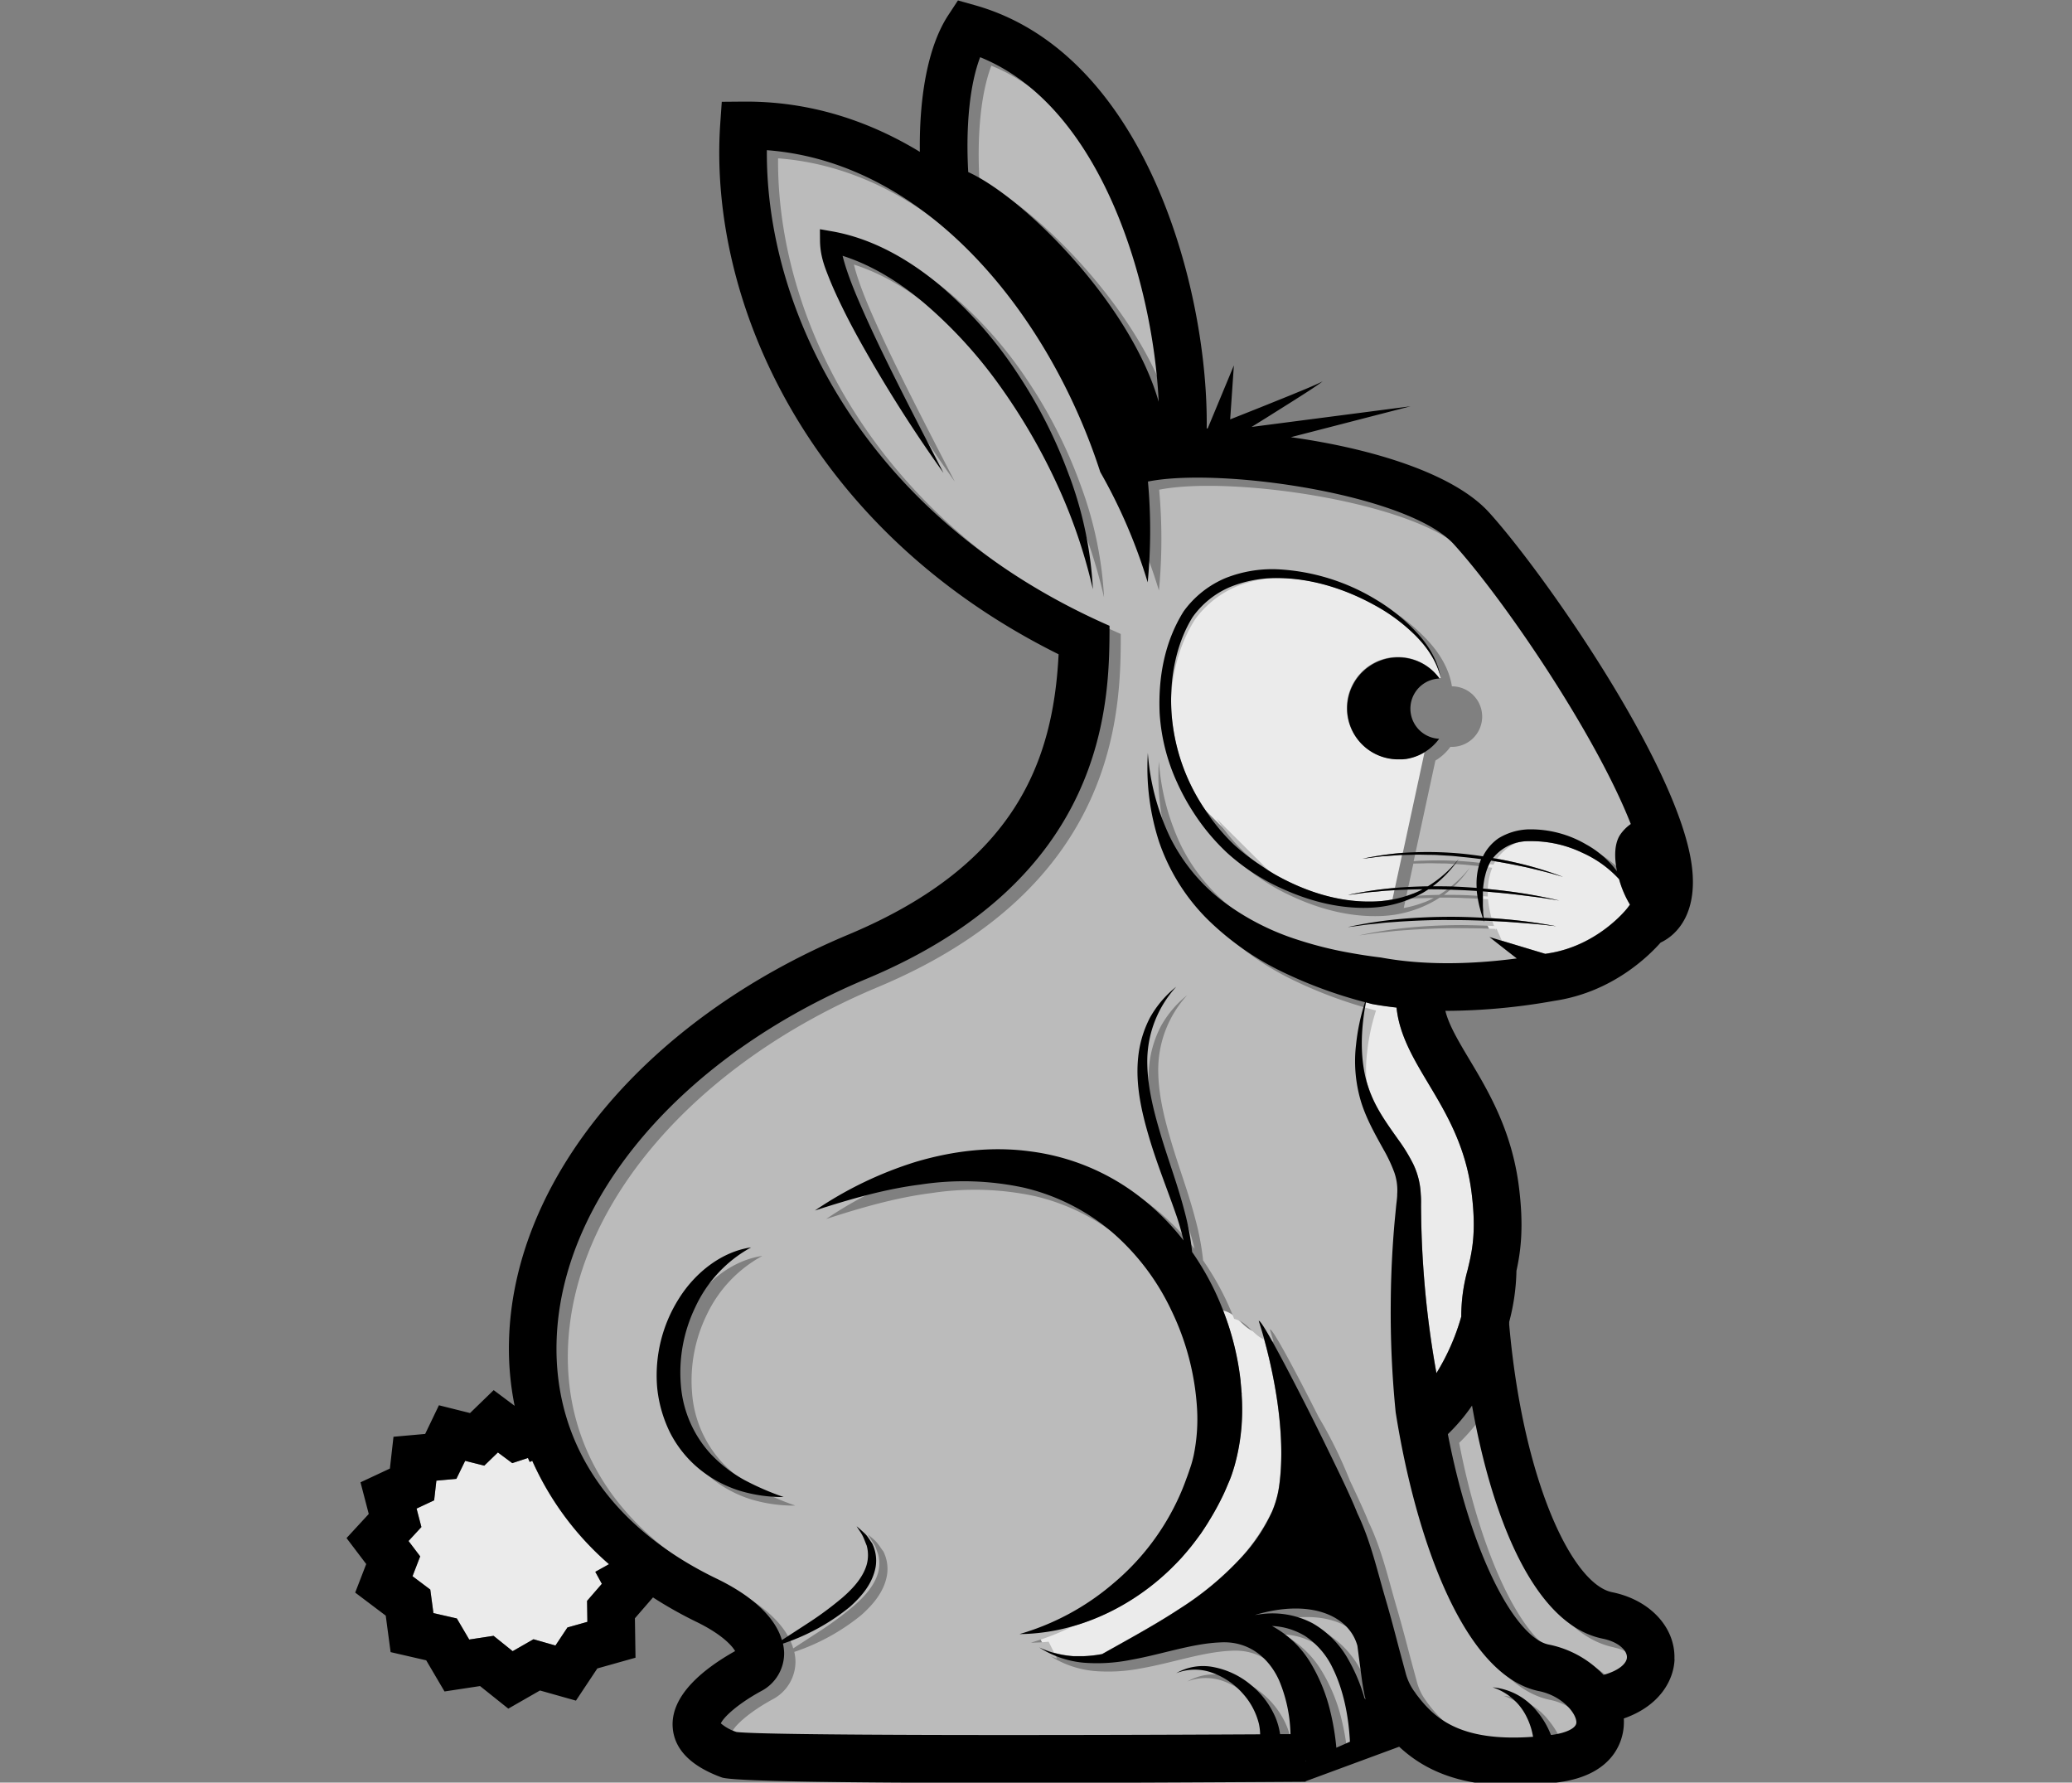 <svg id="publicdomainvectors.org" xmlns="http://www.w3.org/2000/svg" viewBox="0 0 660 567.74"><rect x="0" y="0" width="660" height="567.74" fill="#808080" stroke="none"/><defs><style>.cls-1{fill:#ebebeb;}.cls-2{fill:#bbb;}</style></defs><title>hare-bunny-publicdomainvectors.org</title><path class="cls-1" d="M468.75,379.8c1.6,12.76.14,18.83-1.28,24.7a55,55,0,0,0-2,14.8,71,71,0,0,1-7.91,18q-2.06-11.41-3.27-23-.85-8.37-1.28-16.8-.19-4.21-.29-8.44l-.06-4.22c0-1.5.07-2.62-.09-4.45a24.61,24.61,0,0,0-2.37-9.61,54,54,0,0,0-4.73-7.75c-3.34-4.71-6.55-9.13-8.64-14.2-3.82-9.1-3.6-19.57-1.74-29.62.65.17,1.29.37,1.94.53h0c2.61.48,5.22.83,7.82,1.13.88,8.7,5.41,16.31,10.16,24.23,5.56,9.28,11.87,19.81,13.73,34.66M169.56,465.25l-.83.37-.56-1.27-5,1.64-4.58-3.4-4.33,4.2-6.09-1.53L145.36,471l-6.36.57-.71,6.27-5.6,2.62,1.54,5.88-4.1,4.45,3.71,4.89L131.4,502l5.66,4.26,1,7.49,7.46,1.71,3.94,6.71,7.76-1.18,6.08,4.89,6.63-3.8,7,2,3.82-5.75,6.35-1.79-.1-6.68,4.71-5.43-2.12-3.81,4.37-2.43a94.53,94.53,0,0,1-24.44-32.92M383.12,256.84c.28.42.57.83.85,1.24l17.63,17.56c1.48,1,2.95,2,4.49,2.89,9.28,5.25,19.83,8.77,30.55,8.62a39.83,39.83,0,0,0,6.89-.69l.64-2.94-2.22.12c-1.41.09-2.8.27-4.21.39-2.82.17-5.59.7-8.41,1a122.05,122.05,0,0,1,15-2.24l2.27-10.49-.68,0-4,.3-2,.14-2,.25-4,.51a97.09,97.09,0,0,1,12.93-1.89l6.92-32.06a15.87,15.87,0,0,1-5.95,2.12l-.12,0-.9.09-.21,0c-.36,0-.72,0-1.09,0A16.26,16.26,0,1,1,458.46,216c.16,0,.32-.05.49-.05-1.2-5.36-4.43-10-8.23-13.76a57,57,0,0,0-13-9.58c-9.42-5.17-20-8.48-30.67-8.55A39,39,0,0,0,391.71,187a28.18,28.18,0,0,0-11.85,9.58c-5.43,8.8-7.34,19.92-6.7,30.37a62.66,62.66,0,0,0,10,29.87M515.69,280A35.62,35.62,0,0,0,504,271.58a37.55,37.55,0,0,0-16.91-3.68,14.51,14.51,0,0,0-11.53,5.39c2.26.39,4.51.82,6.75,1.33a112.69,112.69,0,0,1,15.59,4.67c-2.6-.79-5.2-1.52-7.84-2.15-1.31-.33-2.63-.63-3.94-.94l-4-.83c-2.38-.47-4.76-.89-7.16-1.27a12.44,12.44,0,0,0-1,2,18.33,18.33,0,0,0-.67,1.93c-.07.23-.12.47-.18.71-.11.43-.22.85-.3,1.29s-.1.61-.15.91-.12.76-.16,1.14-.06.62-.09.93c2.53.22,5.06.48,7.59.8a157.32,157.32,0,0,1,16.69,3c-2.79-.46-5.58-.9-8.38-1.25s-5.6-.72-8.4-1q-3.78-.39-7.56-.67a2.46,2.46,0,0,0,0,.26c0,.4,0,.79,0,1.18s0,.62,0,.93,0,.88,0,1.32l0,.76c0,.5.05,1,.08,1.5,0,.17,0,.33,0,.5,0,.59.1,1.18.16,1.77h0l.08.18c2.16.11,4.32.25,6.47.44A163.86,163.86,0,0,1,495.73,295c-2.76-.33-5.52-.63-8.29-.84s-5.53-.46-8.3-.63q-3-.17-6-.29l2.48,5.53,16.58,5,1.28-.21c15.73-2.57,24.81-14.28,24.89-14.4l.8-1.07a32.45,32.45,0,0,1-3.47-8.13M402.14,424.62c-6.27-.34-7.19-6-12.56-7.24a88.59,88.59,0,0,1,5.56,22.43l0,.2c.12,1.18.23,2.38.31,3.57l0,.59c.07,1.19.12,2.38.14,3.57A65.8,65.8,0,0,1,393.17,467c-.47,1.58-1,3.2-1.64,4.72s-1.2,2.9-1.88,4.31a85.45,85.45,0,0,1-4.5,8.25q-.58,1-1.2,1.92c-.14.22-.28.44-.43.66l-.81,1.22c-.18.27-.37.53-.56.79s-.49.7-.74,1l-.64.86-.71.93-.7.89-.69.84q-.37.46-.78.93l-.64.75-.87,1-.58.62-1,1.05-.47.48-1.13,1.13-.3.3c-11.73,11.38-26.91,18.87-42.47,20.44l2.71,5.41a30.8,30.8,0,0,0,8.82,1.94l.46,0,1,0c.54,0,1.08,0,1.62,0a40.08,40.08,0,0,0,6-.67c8.76-4.93,17-9.38,24.58-14.37a98,98,0,0,0,20-16.68,62.78,62.78,0,0,0,9.54-14.33,32.29,32.29,0,0,0,2.23-7.87c2.54-17.69-2.29-38.34-4.93-47.73Z"/><path class="cls-2" d="M428.14,534c3.48,7.07,5.06,15.35,5.47,23.38l-4.33,1.92a78,78,0,0,0-1.92-11.55,53.79,53.79,0,0,0-6.27-15.44,32.16,32.16,0,0,0-12.3-11.77,21.85,21.85,0,0,1,10.55,3.19,25.12,25.12,0,0,1,8.8,10.27m-8.68,29.67.23-.11h-.23Zm-46.81-433c-1.74-37-17.91-94-56.87-109.74-3.25,8.51-4.63,21.63-3.8,36.59,17.88,8.12,51.73,42,60.67,73.15m64.83,407.69-1.09-8.14c-.14-1.11-.29-2.22-.43-3.33-2.71-9.78-15.17-15.07-32.68-9.81.87-.13,1.74-.27,2.62-.36a27.46,27.46,0,0,1,15.82,3,30.24,30.24,0,0,1,11.4,11.63,54.64,54.64,0,0,1,5.09,12.19l.38.48c-.11-.42-.25-.88-.33-1.26-.34-1.56-.56-3-.78-4.37M476.29,295l-.08-.18a1.1,1.1,0,0,0,0,.18h.06m-1-18.64c-1.86-.26-3.73-.49-5.6-.66-1.34-.12-2.68-.3-4-.38l-4-.25c-1.35-.1-2.7-.06-4.05-.1s-2.7-.07-4.05,0l-3.37.07-2.27,10.49,1.81-.16q4.32-.29,8.65-.36a37.77,37.77,0,0,0,9.89-8.78,36.36,36.36,0,0,1-8.33,8.78c2.26,0,4.51,0,6.77.09s4.81.25,7.21.43a21.94,21.94,0,0,1,.9-7.77,13.59,13.59,0,0,1,.51-1.39m-28.2,12.82a34.86,34.86,0,0,0,6.52-1.83l.06,0c.71-.27,1.4-.58,2.08-.91l.9-.46c-2.31,0-4.61.09-6.92.18l-2,.11Zm58.61,262.24c-.07,1.74-3.25,3.31-7.93,3.9l-.19,0,0-.06a26.89,26.89,0,0,0-4.4-7.44A20.36,20.36,0,0,0,479,540.12a18.49,18.49,0,0,1,11,9.76,22.56,22.56,0,0,1,1.88,6c-23.84,1.75-31.8-6.32-37.4-13.83,0,0-.06-.12-.07-.13a5.89,5.89,0,0,0-.41-.57,17.47,17.47,0,0,1-2.75-6l-2.07-7.64c-1.36-5.2-2.74-10.47-4.28-15.72-2.74-9.34-4.71-18.44-9-27.34-.93-2.43-3.13-7.26-5.95-13.18a141.24,141.24,0,0,0-9.92-20.17c-7.51-14.88-14.9-28.67-15.53-27.86l1.17,3.85c-6.27-.33-7.19-6-12.55-7.24-.84-2.16-1.76-4.3-2.76-6.4a89.13,89.13,0,0,0-7.16-12.26,2.35,2.35,0,0,1,0-.26,85.19,85.19,0,0,0-2.41-12.72c-2.15-8.33-5.19-16.31-7.59-24.38s-4.46-16.23-4.25-24.46a35.34,35.34,0,0,1,9.21-22.63,33.39,33.39,0,0,0-8.35,9.84,34.59,34.59,0,0,0-3.76,12.59c-.94,8.85,1.1,17.55,3.53,25.75s5.67,16.15,8.43,24.12c1,2.81,1.79,5.65,2.5,8.51A78.6,78.6,0,0,0,366.75,384a71.73,71.73,0,0,0-35-14.57c-12.53-1.73-25-.11-36.59,3.34a120.83,120.83,0,0,0-32,15.47c11.19-3.64,22.36-6.85,33.62-8.27a91,91,0,0,1,32.93,1,67,67,0,0,1,28.05,14.15,75.49,75.49,0,0,1,19,25.1,82.92,82.92,0,0,1,8.07,30.68,57.09,57.09,0,0,1-1.06,15.41c-.28,1.24-.58,2.41-1,3.63s-.85,2.57-1.35,3.83a73,73,0,0,1-3.14,7.48A77.88,77.88,0,0,1,358.24,507a80,80,0,0,1-29.91,16.17,56.93,56.93,0,0,0,5.69-.31l2.71,5.41c-.74-.28-1.49-.54-2.21-.88a31.42,31.42,0,0,0,14.08,4.81,54.68,54.68,0,0,0,15.11-.89c9.86-1.74,19.48-5.19,28.45-5.56,8.88-.57,15.46,4.6,18.85,12.15a46.36,46.36,0,0,1,3.6,17.08l-3.31,0a22.17,22.17,0,0,0-1.37-5.1,27.16,27.16,0,0,0-8-10.66,26.32,26.32,0,0,0-11.58-5.56,17.19,17.19,0,0,0-12.18,1.89,16.25,16.25,0,0,1,11.69-.06,23.47,23.47,0,0,1,9.46,6.48,22.48,22.48,0,0,1,5.19,9.69A16.78,16.78,0,0,1,405,555c-65.17.35-157,.43-166.78-.74a14.55,14.55,0,0,1-5-2.75c.85-1.88,5.15-6.07,12.85-10.27a13.56,13.56,0,0,0,7.31-12.34,14.83,14.83,0,0,0-.37-2.79,67.46,67.46,0,0,0,21.33-11.72c3.62-3.23,7.21-7.27,8.17-12.59a12.39,12.39,0,0,0-1.11-7.65c-.75-1-1.43-2.1-2.22-3s-1.8-1.66-2.71-2.42c.62,1.05,1.24,2.05,1.89,3s.89,2.13,1.32,3.15a11.38,11.38,0,0,1-.06,6.29c-1.23,4-4.35,7.44-7.77,10.38a106.74,106.74,0,0,1-11.18,8.24l-8,5.2c-2.09-7.16-9.27-14-20.83-19.59-33.72-16.3-51.81-43.1-50.94-75.45,1.24-45.64,40-91,98.76-115.58C356.31,282.26,357,226.45,357,201.91,280.27,168.24,247.42,103,247.84,50.43c51.67,3.88,90.31,53.32,106.2,102.5a170.75,170.75,0,0,1,15.12,35.15,173,173,0,0,0,.07-32.11c23.26-4.62,83,4.11,97.46,20,16,17.63,45.11,60.46,56.34,89.08a13.23,13.23,0,0,0-3.48,3.55c-1.81,2.92-1.78,7.26-.91,11.49a30.75,30.75,0,0,0-9.72-8.49,34.93,34.93,0,0,0-18.45-4.84,19.44,19.44,0,0,0-9.6,2.87,15.27,15.27,0,0,0-5.16,5.76q-2.94-.44-5.91-.77a116.61,116.61,0,0,0-16.29-.51c-1.07,0-2.14.09-3.21.17l6.92-32.05a16.41,16.41,0,0,0,3.77-3.12l0,0c.35-.4.69-.81,1-1.24.17,0,.32,0,.49,0a9.64,9.64,0,1,0,0-19.28c-.82-5.43-3.82-10.38-7.53-14.42a58.52,58.52,0,0,0-12.8-10.44A66.71,66.71,0,0,0,410.68,184,40.3,40.3,0,0,0,394,186.73a31.45,31.45,0,0,0-13.4,10.64c-6.16,9.82-8.13,21.29-7.62,32.51a61.71,61.71,0,0,0,5.49,21.86,70.45,70.45,0,0,0,5.27,9.66,68.06,68.06,0,0,0,10.74,12.88,65.64,65.64,0,0,0,13.72,9.55c1.56.82,3.16,1.56,4.77,2.28,8.57,3.78,17.87,6.06,27.29,5.62a37.18,37.18,0,0,0,16-4.45c.8-.43,1.58-.91,2.33-1.41,2.69,0,5.38,0,8.07.17,2.44.07,4.88.2,7.32.36a36.94,36.94,0,0,0,1.92,8.53q-4.89-.24-9.8-.3c-5.57,0-11.14.22-16.68.73a132.67,132.67,0,0,0-16.49,2.55c2.76-.32,5.49-.84,8.26-1.05,1.38-.14,2.76-.32,4.14-.44l4.15-.3c5.53-.34,11.07-.58,16.62-.49,3.37,0,6.74.07,10.11.21l.18.5c0-.16,0-.33-.05-.5l.38,0,2.48,5.53L478,301s4,3.18,8.72,6.83c-10.63,1.4-27.18,2.69-43.3-.3h0c-3.51-.4-7-1-10.46-1.59A122.62,122.62,0,0,1,417,302a80.11,80.11,0,0,1-23.71-12.11,58.33,58.33,0,0,1-17.09-20.59,74.48,74.48,0,0,1-7.06-26.84,76.25,76.25,0,0,0,3.56,28.29,64.09,64.09,0,0,0,15.57,24.83,89.65,89.65,0,0,0,24.43,16.94,143,143,0,0,0,25.61,9.32,65.47,65.47,0,0,0-2.85,13.44,44.73,44.73,0,0,0,1.36,17.52c1.64,5.76,4.66,11,7.38,16a48.34,48.34,0,0,1,3.42,7.27,17.48,17.48,0,0,1,.94,7.05c0,1-.26,2.74-.38,4.09l-.42,4.32c-.26,2.88-.48,5.78-.66,8.67q-.54,8.69-.6,17.4a319.73,319.73,0,0,0,1.63,35c6.28,39.73,21.58,83.92,45.69,88.81,7.3,1.48,12,7.05,11.87,10.08m-154-361a120.92,120.92,0,0,0-7.48-36,152.92,152.92,0,0,0-16.75-33.09,131.53,131.53,0,0,0-24.8-28c-9.65-8-21.06-14.61-33.93-16.87l-4-.69.08,3.77c.1,4.62,1.43,7.82,2.68,11.21s2.77,6.49,4.3,9.62c3,6.27,6.42,12.31,9.9,18.27q10.47,17.86,22.45,34.7c-6.31-12.24-12.64-24.43-18.66-36.73-3-6.15-5.88-12.35-8.56-18.57-1.33-3.12-2.57-6.26-3.62-9.4-.48-1.45-.94-3-1.3-4.45,9.39,3,18.11,8.41,25.83,14.93a146.24,146.24,0,0,1,24,26.12A191.2,191.2,0,0,1,339.9,156.1a170.5,170.5,0,0,1,11.79,34.23M253.21,479.46A85.15,85.15,0,0,1,240.69,474a43.22,43.22,0,0,1-10.3-7.84,36.52,36.52,0,0,1-9.93-22.41A47.69,47.69,0,0,1,225,419,41.56,41.56,0,0,1,242.82,400c-9.36,1.35-17.77,8-22.93,16.2a45.77,45.77,0,0,0-7,28.32,41.58,41.58,0,0,0,4.1,14.44,36.2,36.2,0,0,0,9.38,11.65,38.9,38.9,0,0,0,12.84,6.91,47.92,47.92,0,0,0,14,2m260.91,45.15c-22-4.46-35.38-38.91-41.64-74.23a59.1,59.1,0,0,1-7.69,9.09c7.65,39.58,21.84,64.89,32.06,67a33,33,0,0,1,17.52,9.67c4.8-1.32,7.38-3.59,7.46-5.55s-2.6-4.9-7.71-5.94M396.74,271.84a64.09,64.09,0,0,0,8.43,6.47l-17.63-17.55a61.44,61.44,0,0,0,9.2,11.08"/><path d="M340.65,151.66a121.21,121.21,0,0,1,7.47,36,170.28,170.28,0,0,0-11.79-34.23,191.2,191.2,0,0,0-18.11-30.91,146.65,146.65,0,0,0-24-26.13c-7.72-6.51-16.44-11.93-25.83-14.92.36,1.46.82,3,1.3,4.45,1.05,3.14,2.29,6.28,3.62,9.39,2.67,6.23,5.56,12.43,8.56,18.58,6,12.3,12.35,24.49,18.66,36.73q-12-16.81-22.45-34.7c-3.48-6-6.86-12-9.9-18.27-1.53-3.13-3-6.31-4.3-9.62s-2.58-6.59-2.68-11.21L261.17,73l4,.7C278,76,289.44,82.62,299.09,90.61a131.53,131.53,0,0,1,24.8,28,153.41,153.41,0,0,1,16.76,33.09M226.82,463.53a36.56,36.56,0,0,1-9.94-22.41,47.85,47.85,0,0,1,4.58-24.77,41.54,41.54,0,0,1,17.79-19.07c-9.36,1.35-17.77,8-22.93,16.2a45.76,45.76,0,0,0-7,28.32,41.7,41.7,0,0,0,4.1,14.44,36.31,36.31,0,0,0,9.38,11.65,38.59,38.59,0,0,0,12.84,6.9,47.58,47.58,0,0,0,14,2,86.58,86.58,0,0,1-12.51-5.42,43.48,43.48,0,0,1-10.3-7.84m168.66-19.95c-.08-1.2-.19-2.39-.31-3.58l0-.19a88.59,88.59,0,0,0-5.56-22.43c-.84-2.17-1.75-4.3-2.75-6.4a88.54,88.54,0,0,0-7.16-12.26,2.35,2.35,0,0,1,0-.26,85,85,0,0,0-2.41-12.72c-2.16-8.34-5.19-16.32-7.59-24.39s-4.46-16.22-4.25-24.45a35.27,35.27,0,0,1,9.21-22.63,33.51,33.51,0,0,0-8.36,9.83,35,35,0,0,0-3.76,12.6c-.93,8.85,1.11,17.55,3.54,25.75s5.66,16.15,8.43,24.12c1,2.81,1.79,5.64,2.49,8.51a78.54,78.54,0,0,0-13.78-13.79,71.74,71.74,0,0,0-35-14.58c-12.54-1.72-25-.1-36.59,3.35a120.58,120.58,0,0,0-32.05,15.47c11.2-3.64,22.36-6.85,33.63-8.27a91,91,0,0,1,32.93,1,67.06,67.06,0,0,1,28.05,14.14,75.53,75.53,0,0,1,19,25.11,82.92,82.92,0,0,1,8.07,30.68,57.09,57.09,0,0,1-1.06,15.41c-.28,1.24-.58,2.41-1,3.63s-.85,2.57-1.35,3.82a72.07,72.07,0,0,1-3.14,7.48,77.82,77.82,0,0,1-20.05,25.73,80,80,0,0,1-29.91,16.17c1.9,0,3.8-.12,5.69-.31,15.56-1.57,30.74-9.06,42.47-20.44l.3-.3,1.13-1.13.47-.48,1-1.05c.2-.2.39-.41.58-.62l.87-1c.22-.24.43-.49.64-.74s.53-.62.78-.93l.69-.84.7-.89.71-.93.64-.86c.25-.34.5-.69.74-1s.38-.52.56-.79l.81-1.22c.15-.22.29-.43.43-.66q.62-.94,1.2-1.92a85.45,85.45,0,0,0,4.5-8.25c.68-1.41,1.25-2.87,1.88-4.31s1.17-3.14,1.64-4.72a65.8,65.8,0,0,0,2.48-19.29c0-1.19-.07-2.38-.14-3.57l0-.59M533.4,528.44c-.24,6.72-4.77,14.9-16.16,18.87a18.14,18.14,0,0,1,0,2c-.14,3.7-2.07,16-21.17,18.38a112.79,112.79,0,0,1-14.1,1c-18.08,0-28.78-5.41-36.29-12.38l-29.8,11v.15q-55.56.36-94.68.36c-57.55,0-88.17-.58-91.31-1.73-9.84-3.59-15.09-8.94-15.61-15.88-.78-10.4,10.16-18.91,19.88-24.36-1-1.73-4.27-5.42-12.58-9.43A132.12,132.12,0,0,1,208,508.76l-5.76,6.64.19,12.56-12.16,3.42-6.81,10.25L172,538.4l-10.09,5.78-9-7.19-11.32,1.72-5.83-9.92-11.34-2.61-1.55-11.62-9.73-7.34,3.51-9.09-6.27-8.27,7.08-7.68-2.63-10.08,9.36-4.38,1.15-10.13,10.09-.9,4.38-9.13,9.91,2.48,7.53-7.3,6.68,5a91.59,91.59,0,0,1-1.79-20.87C163.53,375.24,206,324.54,270.2,297.67c53.52-22.38,65.3-55.55,67-89.29C257.58,168.84,225.54,96,229.42,39.42l.49-7,7-.06h.81c20.27,0,38.82,6,55.28,16-.23-18.75,2.92-34.2,9.07-43.55L305.14.14l5.33,1.5c55,15.42,74.53,91.72,73.9,134.87l.35-.13,8.31-20-1.18,17.19,9.71-3.86,9.92-4c3.29-1.38,6.63-2.66,9.82-4.24-2.88,2.13-5.94,4-8.94,5.93l-9.08,5.71-4.62,2.87,50.65-6.58-38.13,9.84c25.39,3.53,51.78,11.41,63.17,24,17.16,18.93,59.8,79.8,64.45,111.81,2.23,15.31-4.3,22.56-9.84,25.15-4,4.51-15.3,15.52-33,18.42l-1.33.22a197.83,197.83,0,0,1-33.48,3.1h-.75c1.06,4.31,3.76,9,7.66,15.51,6,10.05,13.51,22.56,15.77,40.58,1.63,12.93.53,20.69-.79,26.7A68,68,0,0,1,480.73,421c0,.31,0,.56,0,.89,4.43,50.08,20.16,82.65,32.79,85.21,12.06,2.44,20.22,11.23,19.84,21.36M455,345.14c-4.75-7.92-9.28-15.53-10.16-24.23-2.6-.3-5.21-.65-7.82-1.14h0c-.65-.16-1.29-.36-1.94-.53-1.86,10.05-2.08,20.52,1.74,29.62,2.09,5.07,5.3,9.49,8.64,14.2a54,54,0,0,1,4.73,7.75,24.61,24.61,0,0,1,2.37,9.61c.16,1.83.06,2.95.09,4.45l.06,4.22q.09,4.23.29,8.44.42,8.43,1.28,16.8,1.2,11.58,3.27,23a71,71,0,0,0,7.91-18,55,55,0,0,1,2-14.8c1.42-5.87,2.88-11.94,1.28-24.7-1.86-14.85-8.17-25.38-13.73-34.66M308.41,54.8c17.88,8.13,51.73,42,60.67,73.16-1.74-37-17.91-94-56.87-109.74-3.25,8.51-4.63,21.63-3.8,36.58M189.63,500.6l4.37-2.43a94.53,94.53,0,0,1-24.44-32.92l-.83.37-.56-1.27-5,1.64-4.57-3.4-4.34,4.2-6.09-1.53L145.37,471l-6.37.57-.71,6.27-5.6,2.62,1.54,5.88-4.1,4.45,3.71,4.89L131.4,502l5.66,4.26,1,7.49,7.46,1.71,3.94,6.71,7.76-1.18,6.08,4.89,6.63-3.8,7,2,3.82-5.75,6.35-1.79-.1-6.68,4.71-5.43Zm226.49,60.29h-.23V561ZM430,554.71c-.41-8-2-16.32-5.47-23.39a25.15,25.15,0,0,0-8.8-10.26,22,22,0,0,0-10.56-3.2,32.07,32.07,0,0,1,12.31,11.78,54.37,54.37,0,0,1,6.27,15.44,78,78,0,0,1,1.92,11.55Zm5-13.44c-.1-.41-.24-.87-.32-1.25-.34-1.56-.56-3-.78-4.37l-1.09-8.14c-.14-1.12-.29-2.22-.43-3.34-2.71-9.78-15.17-15.06-32.68-9.8.87-.13,1.73-.27,2.62-.36a27.38,27.38,0,0,1,15.82,3,30.24,30.24,0,0,1,11.4,11.63,54.14,54.14,0,0,1,5.08,12.19Zm67.13,7.43c.11-3-4.57-8.6-11.87-10.09-24.11-4.88-39.41-49.07-45.69-88.8A319.73,319.73,0,0,1,443,414.86q.06-8.72.6-17.4.27-4.35.66-8.67l.42-4.32c.12-1.36.4-3.08.37-4.1a17.27,17.27,0,0,0-.93-7,48.34,48.34,0,0,0-3.42-7.27c-2.72-4.92-5.74-10.19-7.38-15.95a44.74,44.74,0,0,1-1.36-17.52,64.81,64.81,0,0,1,2.85-13.44,143.78,143.78,0,0,1-25.61-9.32,89.5,89.5,0,0,1-24.43-16.94,64.13,64.13,0,0,1-15.57-24.84,76.46,76.46,0,0,1-3.57-28.29,74.59,74.59,0,0,0,7.07,26.84,58.35,58.35,0,0,0,17.09,20.6,80.11,80.11,0,0,0,23.71,12.11,120.84,120.84,0,0,0,15.88,4c3.47.64,7,1.19,10.47,1.6h0c16.12,3,32.66,1.7,43.3.3-4.74-3.65-8.72-6.83-8.72-6.83l1.23.38,16.58,5,1.28-.21c15.73-2.57,24.81-14.28,24.89-14.4l.8-1.07a32.45,32.45,0,0,1-3.47-8.13A35.76,35.76,0,0,0,504,271.58a37.55,37.55,0,0,0-16.91-3.68,14.51,14.51,0,0,0-11.53,5.39q3.39.57,6.75,1.33a112.69,112.69,0,0,1,15.59,4.67c-2.6-.79-5.2-1.52-7.84-2.15-1.31-.33-2.63-.63-3.94-.94l-4-.83c-2.38-.47-4.76-.89-7.16-1.27a12.44,12.44,0,0,0-1,2,18.33,18.33,0,0,0-.67,1.93c-.07.23-.12.47-.18.71-.11.43-.22.85-.3,1.29s-.1.61-.15.91-.12.76-.16,1.14-.07.62-.09.93h0c2.53.22,5.06.48,7.59.81a154.79,154.79,0,0,1,16.69,3c-2.79-.46-5.58-.91-8.38-1.25s-5.6-.72-8.4-1q-3.78-.39-7.56-.67a2.46,2.46,0,0,0,0,.26c0,.4,0,.79,0,1.18s0,.62,0,.93,0,.87,0,1.32l0,.76c0,.5.05,1,.08,1.5,0,.17,0,.33,0,.5,0,.59.1,1.18.16,1.77h0a1.1,1.1,0,0,0,0,.18h.06c2.16.11,4.32.25,6.47.44A163.86,163.86,0,0,1,495.73,295c-2.76-.33-5.52-.63-8.29-.85s-5.53-.45-8.3-.62q-3-.17-6-.29l-.38,0c0,.17,0,.34.05.5l-.18-.5c-3.37-.14-6.74-.22-10.11-.21-5.55-.09-11.09.15-16.62.49l-4.15.3c-1.38.12-2.76.3-4.14.44-2.77.21-5.5.73-8.27,1a135,135,0,0,1,16.5-2.55c5.54-.5,11.11-.73,16.68-.72,3.27,0,6.53.13,9.8.3a36.94,36.94,0,0,1-1.92-8.53c-2.44-.16-4.88-.29-7.32-.36-2.69-.14-5.38-.18-8.07-.17-.75.5-1.53,1-2.33,1.41a37.32,37.32,0,0,1-16,4.45c-9.42.44-18.72-1.84-27.29-5.63-1.62-.71-3.21-1.46-4.77-2.27a65.76,65.76,0,0,1-13.72-9.55,67.68,67.68,0,0,1-10.74-12.88,70.45,70.45,0,0,1-5.27-9.66,62,62,0,0,1-5.5-21.86c-.5-11.22,1.47-22.7,7.63-32.52a31.5,31.5,0,0,1,13.4-10.63,40.3,40.3,0,0,1,16.66-2.77,66.74,66.74,0,0,1,31.51,9.82,58.52,58.52,0,0,1,12.8,10.44c3.71,4,6.71,9,7.53,14.42-1.2-5.36-4.43-10-8.23-13.76a57,57,0,0,0-13-9.58c-9.42-5.17-20-8.48-30.67-8.55A39,39,0,0,0,391.71,187a28.18,28.18,0,0,0-11.85,9.58c-5.43,8.8-7.34,19.92-6.7,30.37a62.66,62.66,0,0,0,10,29.87c.28.42.57.83.85,1.24a61.16,61.16,0,0,0,9.2,11.09,65,65,0,0,0,8.43,6.47c1.48,1,2.95,2,4.49,2.89,9.28,5.25,19.83,8.77,30.55,8.62a36.91,36.91,0,0,0,13.41-2.53l.06,0c.7-.28,1.4-.58,2.08-.91l.89-.47q-3.45.06-6.91.19l-2,.11-2.22.12c-1.41.09-2.8.27-4.21.39-2.82.17-5.59.7-8.41,1a122.05,122.05,0,0,1,15-2.24c.6-.05,1.2-.12,1.81-.16q4.32-.28,8.65-.36a37.77,37.77,0,0,0,9.89-8.78,36.36,36.36,0,0,1-8.33,8.78c2.26,0,4.51,0,6.77.09s4.81.25,7.21.43a21.91,21.91,0,0,1,.9-7.77,13.76,13.76,0,0,1,.51-1.4c-1.86-.25-3.73-.48-5.6-.65-1.35-.13-2.69-.3-4-.39l-4-.24c-1.35-.1-2.7-.07-4.05-.1s-2.7-.07-4.05,0l-3.37.07-.68,0-4,.3-2,.14-2,.25-4,.51a97.09,97.09,0,0,1,12.93-1.89c1.07-.08,2.14-.14,3.21-.17a115.1,115.1,0,0,1,16.29.51q3,.33,5.91.77A15.3,15.3,0,0,1,477.3,267a19.43,19.43,0,0,1,9.6-2.86A35,35,0,0,1,505.35,269a30.75,30.75,0,0,1,9.72,8.49c-.87-4.23-.9-8.58.91-11.49a13.24,13.24,0,0,1,3.48-3.56c-11.23-28.62-40.35-71.44-56.34-89.07-14.44-15.93-74.2-24.66-97.46-20a172.89,172.89,0,0,1-.08,32.1,170.1,170.1,0,0,0-15.11-35.14h0c-15.89-49.19-54.53-98.62-106.2-102.5-.42,52.53,32.43,117.81,109.15,151.48,0,24.54-.69,80.35-77.37,112.42-58.76,24.57-97.53,69.94-98.76,115.57-.88,32.36,17.21,59.16,50.94,75.46,11.56,5.58,18.74,12.43,20.83,19.59l8-5.2a108.18,108.18,0,0,0,11.18-8.24c3.42-2.95,6.54-6.37,7.77-10.38a11.38,11.38,0,0,0,.06-6.29c-.43-1-.79-2.11-1.32-3.15s-1.27-1.95-1.89-3c.91.76,1.82,1.56,2.71,2.42s1.47,2,2.22,3a12.44,12.44,0,0,1,1.11,7.64c-1,5.33-4.55,9.37-8.17,12.6a67.46,67.46,0,0,1-21.33,11.72,16.41,16.41,0,0,1,.37,2.79,13.56,13.56,0,0,1-7.32,12.34c-7.69,4.2-12,8.39-12.84,10.27a14.55,14.55,0,0,0,5,2.75c9.74,1.16,101.61,1.09,166.78.74A16.78,16.78,0,0,0,401,549a22.43,22.43,0,0,0-5.19-9.69,23.47,23.47,0,0,0-9.46-6.48,16.2,16.2,0,0,0-11.69.06A17.19,17.19,0,0,1,386.8,531a26.21,26.21,0,0,1,11.58,5.56,27.09,27.09,0,0,1,8,10.66,22.75,22.75,0,0,1,1.37,5.09l3.31,0a46.55,46.55,0,0,0-3.6-17.07c-3.39-7.55-10-12.72-18.85-12.15-9,.37-18.59,3.82-28.45,5.56a54.68,54.68,0,0,1-15.11.89A31.42,31.42,0,0,1,331,524.67a30.47,30.47,0,0,0,11,2.82l.46,0,1,0c.54,0,1.08,0,1.62,0a40.08,40.08,0,0,0,6-.67c8.76-4.93,17-9.38,24.58-14.37a98,98,0,0,0,20-16.68,53.75,53.75,0,0,0,9.54-14.33,32.16,32.16,0,0,0,2.23-7.87c2.54-17.69-2.29-38.34-4.93-47.73-.9-3.22-1.55-5.12-1.55-5.12.63-.81,8,13,15.53,27.86,3.51,6.95,7,14.13,9.92,20.17s5,10.74,5.95,13.18c4.27,8.9,6.24,18,9,27.34,1.54,5.25,2.92,10.52,4.28,15.72l2.06,7.63a17.78,17.78,0,0,0,2.75,6c.14.18.3.37.42.56,0,0,.1.15.07.14,5.6,7.51,13.56,15.57,37.4,13.83a22.23,22.23,0,0,0-1.89-6,18.43,18.43,0,0,0-11-9.76,20.36,20.36,0,0,1,14.16,7.67,26.89,26.89,0,0,1,4.4,7.44s0,0,0,.06l.19,0c4.68-.6,7.86-2.16,7.93-3.9m16.11-20.82c.08-2.11-2.59-4.91-7.7-5.94-22-4.47-35.38-38.92-41.64-74.24a58.23,58.23,0,0,1-7.7,9.1c7.66,39.58,21.85,64.89,32.07,67a32.85,32.85,0,0,1,17.51,9.67c4.81-1.32,7.39-3.59,7.46-5.55M458.46,216a16.24,16.24,0,1,0-13.08,25.85c.37,0,.73,0,1.09,0l.21,0,.9-.09.12,0a15.87,15.87,0,0,0,5.95-2.12,16.37,16.37,0,0,0,3.77-3.11l0,0c.35-.4.69-.81,1-1.24a9.6,9.6,0,0,1,0-19.18"/></svg>